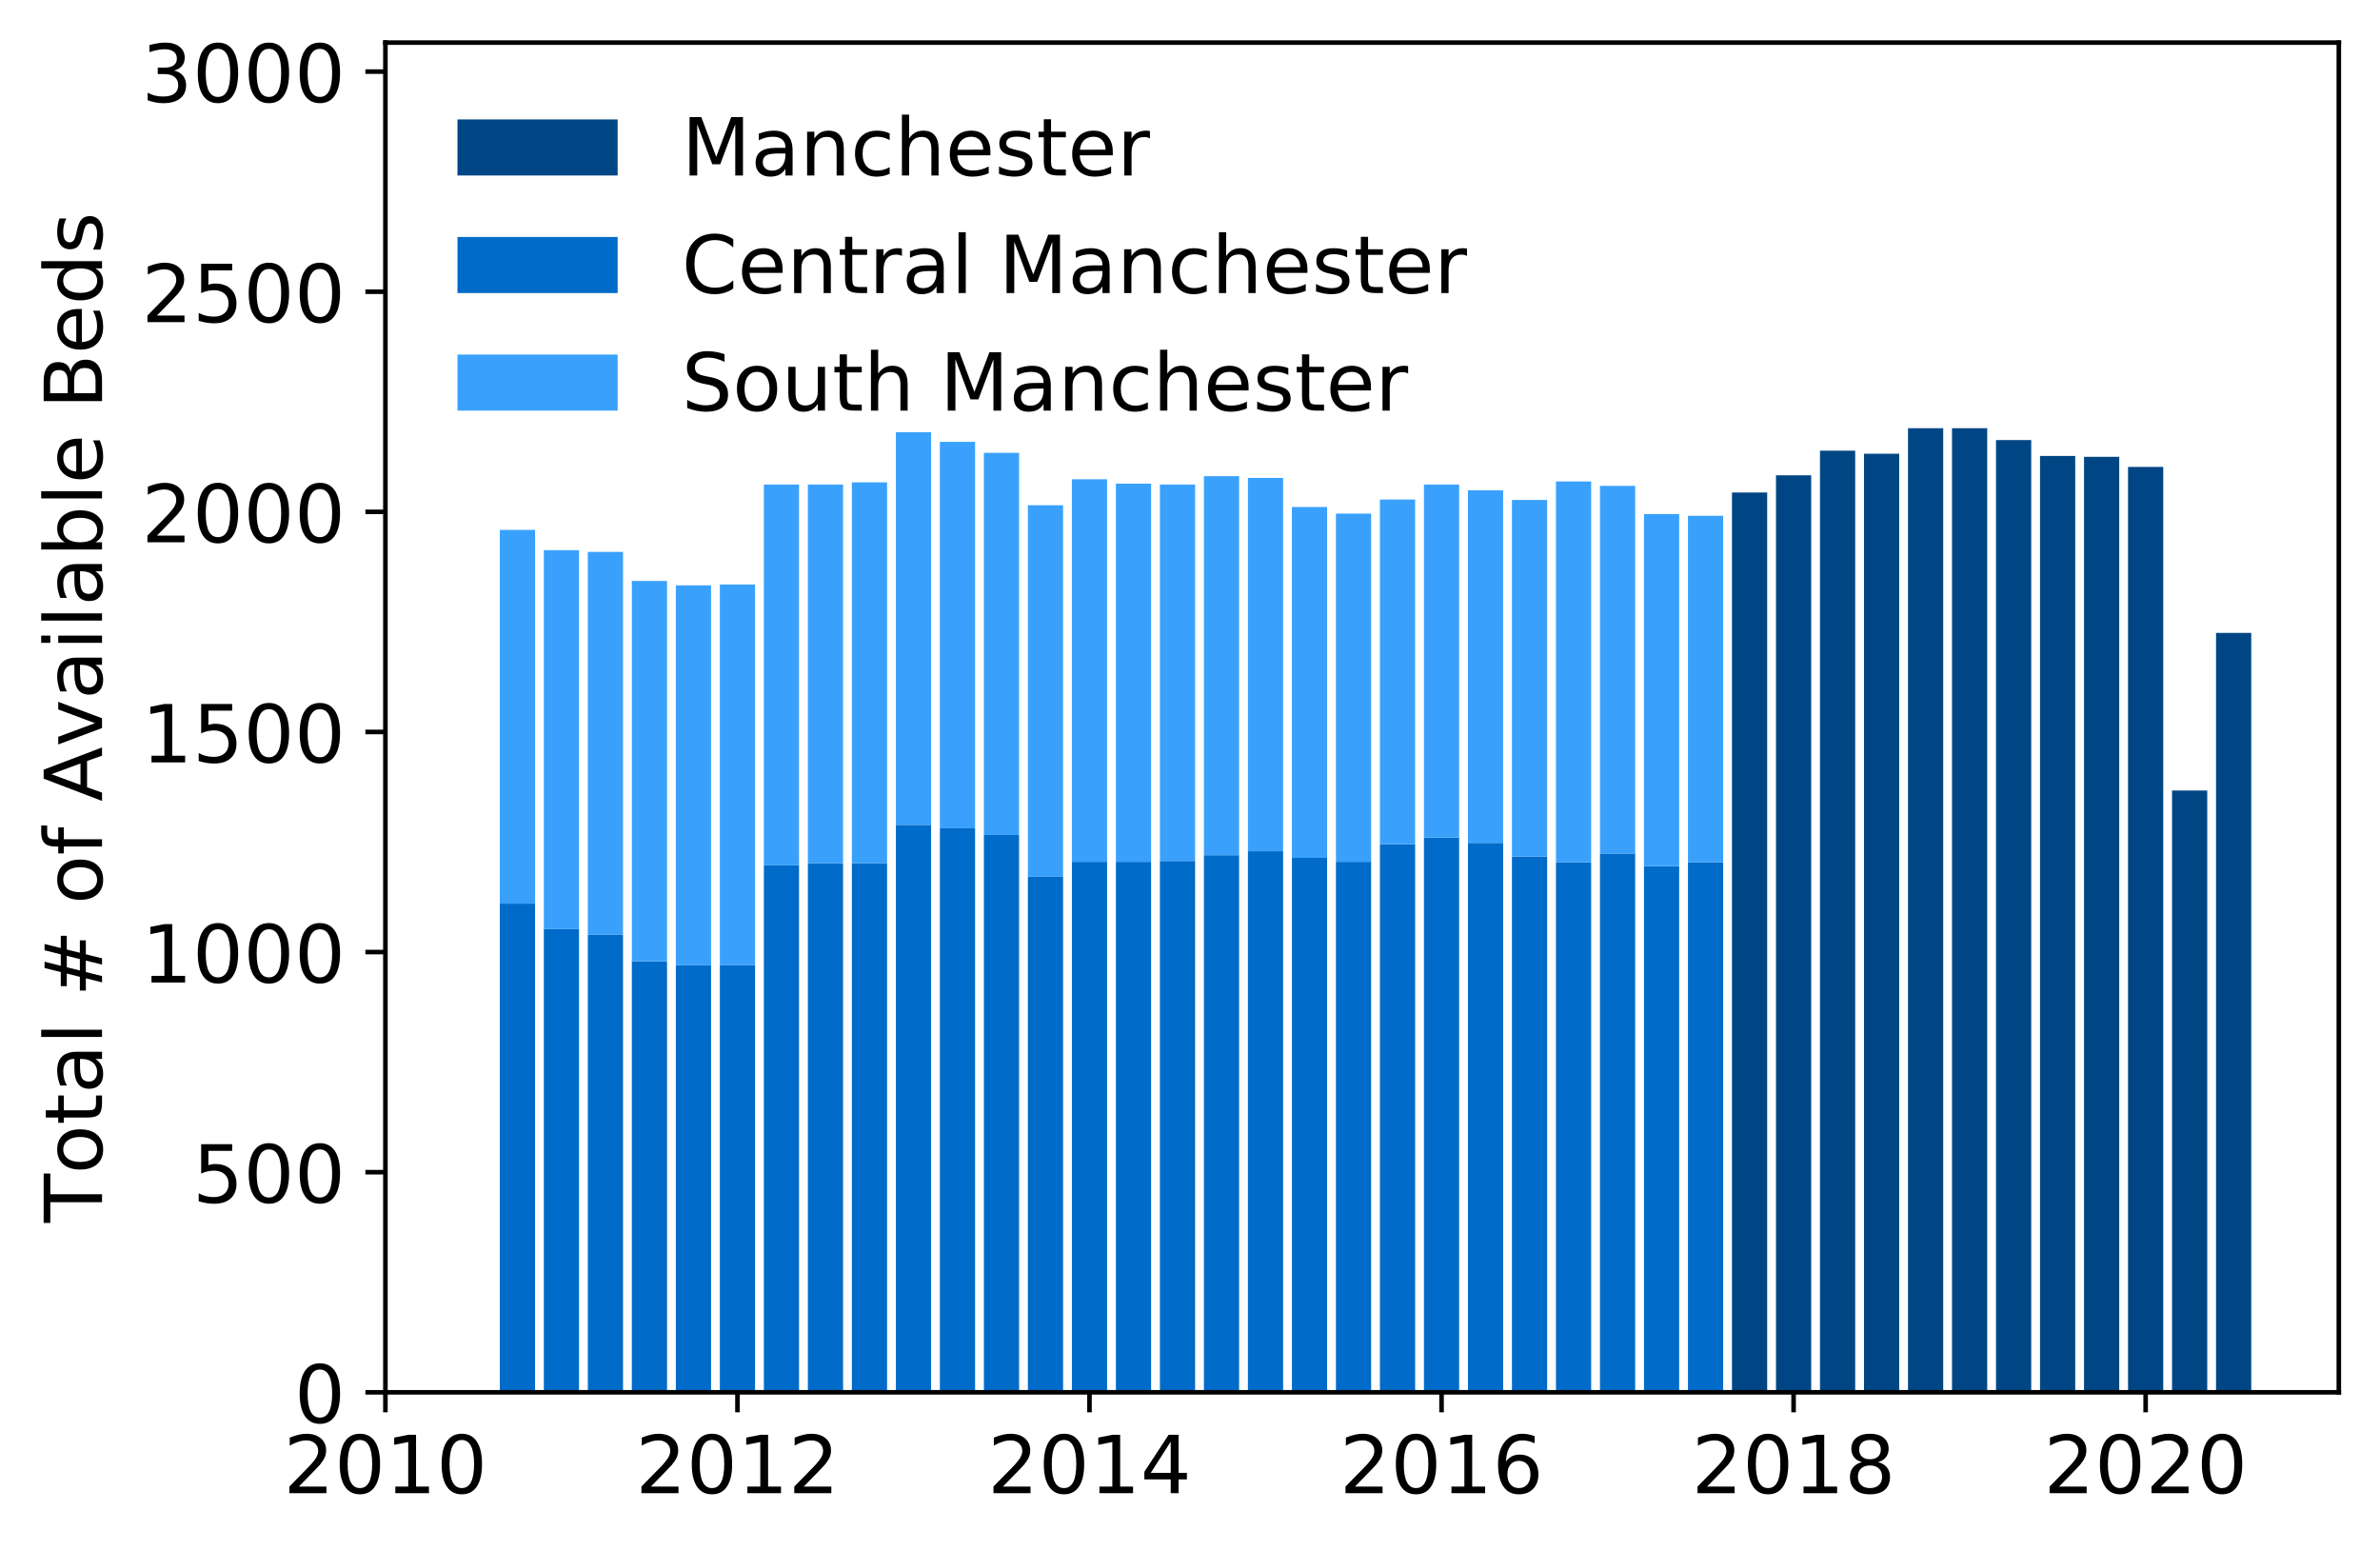 <?xml version="1.0" encoding="utf-8" standalone="no"?>
<!DOCTYPE svg PUBLIC "-//W3C//DTD SVG 1.1//EN"
  "http://www.w3.org/Graphics/SVG/1.1/DTD/svg11.dtd">
<!-- Created with matplotlib (https://matplotlib.org/) -->
<svg height="271.13pt" version="1.1" viewBox="0 0 416.089 271.13" width="416.089pt" xmlns="http://www.w3.org/2000/svg" xmlns:xlink="http://www.w3.org/1999/xlink">
 <defs>
  <style type="text/css">
*{stroke-linecap:butt;stroke-linejoin:round;}
  </style>
 </defs>
 <g id="figure_1">
  <g id="patch_1">
   <path d="M -0 271.13 
L 416.089 271.13 
L 416.089 0 
L -0 0 
z
" style="fill:#ffffff;"/>
  </g>
  <g id="axes_1">
   <g id="patch_2">
    <path d="M 67.379 243.381 
L 408.889 243.381 
L 408.889 7.44 
L 67.379 7.44 
z
" style="fill:#ffffff;"/>
   </g>
   <g id="patch_3">
    <path clip-path="url(#p7f58a51015)" d="M 387.425 243.381 
L 393.58 243.381 
L 393.58 110.635 
L 387.425 110.635 
z
" style="fill:#004684;"/>
   </g>
   <g id="patch_4">
    <path clip-path="url(#p7f58a51015)" d="M 379.731 243.381 
L 385.886 243.381 
L 385.886 138.185 
L 379.731 138.185 
z
" style="fill:#004684;"/>
   </g>
   <g id="patch_5">
    <path clip-path="url(#p7f58a51015)" d="M 372.038 243.381 
L 378.193 243.381 
L 378.193 81.624 
L 372.038 81.624 
z
" style="fill:#004684;"/>
   </g>
   <g id="patch_6">
    <path clip-path="url(#p7f58a51015)" d="M 364.345 243.381 
L 370.499 243.381 
L 370.499 79.854 
L 364.345 79.854 
z
" style="fill:#004684;"/>
   </g>
   <g id="patch_7">
    <path clip-path="url(#p7f58a51015)" d="M 356.651 243.381 
L 362.806 243.381 
L 362.806 79.7 
L 356.651 79.7 
z
" style="fill:#004684;"/>
   </g>
   <g id="patch_8">
    <path clip-path="url(#p7f58a51015)" d="M 348.958 243.381 
L 355.113 243.381 
L 355.113 76.929 
L 348.958 76.929 
z
" style="fill:#004684;"/>
   </g>
   <g id="patch_9">
    <path clip-path="url(#p7f58a51015)" d="M 341.264 243.381 
L 347.419 243.381 
L 347.419 74.852 
L 341.264 74.852 
z
" style="fill:#004684;"/>
   </g>
   <g id="patch_10">
    <path clip-path="url(#p7f58a51015)" d="M 333.571 243.381 
L 339.726 243.381 
L 339.726 74.852 
L 333.571 74.852 
z
" style="fill:#004684;"/>
   </g>
   <g id="patch_11">
    <path clip-path="url(#p7f58a51015)" d="M 325.878 243.381 
L 332.032 243.381 
L 332.032 79.315 
L 325.878 79.315 
z
" style="fill:#004684;"/>
   </g>
   <g id="patch_12">
    <path clip-path="url(#p7f58a51015)" d="M 318.184 243.381 
L 324.339 243.381 
L 324.339 78.776 
L 318.184 78.776 
z
" style="fill:#004684;"/>
   </g>
   <g id="patch_13">
    <path clip-path="url(#p7f58a51015)" d="M 310.491 243.381 
L 316.646 243.381 
L 316.646 83.086 
L 310.491 83.086 
z
" style="fill:#004684;"/>
   </g>
   <g id="patch_14">
    <path clip-path="url(#p7f58a51015)" d="M 302.797 243.381 
L 308.952 243.381 
L 308.952 86.087 
L 302.797 86.087 
z
" style="fill:#004684;"/>
   </g>
   <g id="patch_15">
    <path clip-path="url(#p7f58a51015)" d="M 295.104 243.381 
L 301.259 243.381 
L 301.259 150.728 
L 295.104 150.728 
z
" style="fill:#006bc8;"/>
   </g>
   <g id="patch_16">
    <path clip-path="url(#p7f58a51015)" d="M 287.411 243.381 
L 293.565 243.381 
L 293.565 151.421 
L 287.411 151.421 
z
" style="fill:#006bc8;"/>
   </g>
   <g id="patch_17">
    <path clip-path="url(#p7f58a51015)" d="M 279.717 243.381 
L 285.872 243.381 
L 285.872 149.189 
L 279.717 149.189 
z
" style="fill:#006bc8;"/>
   </g>
   <g id="patch_18">
    <path clip-path="url(#p7f58a51015)" d="M 272.024 243.381 
L 278.179 243.381 
L 278.179 150.728 
L 272.024 150.728 
z
" style="fill:#006bc8;"/>
   </g>
   <g id="patch_19">
    <path clip-path="url(#p7f58a51015)" d="M 264.33 243.381 
L 270.485 243.381 
L 270.485 149.728 
L 264.33 149.728 
z
" style="fill:#006bc8;"/>
   </g>
   <g id="patch_20">
    <path clip-path="url(#p7f58a51015)" d="M 256.637 243.381 
L 262.792 243.381 
L 262.792 147.342 
L 256.637 147.342 
z
" style="fill:#006bc8;"/>
   </g>
   <g id="patch_21">
    <path clip-path="url(#p7f58a51015)" d="M 248.944 243.381 
L 255.098 243.381 
L 255.098 146.419 
L 248.944 146.419 
z
" style="fill:#006bc8;"/>
   </g>
   <g id="patch_22">
    <path clip-path="url(#p7f58a51015)" d="M 241.25 243.381 
L 247.405 243.381 
L 247.405 147.573 
L 241.25 147.573 
z
" style="fill:#006bc8;"/>
   </g>
   <g id="patch_23">
    <path clip-path="url(#p7f58a51015)" d="M 233.557 243.381 
L 239.712 243.381 
L 239.712 150.651 
L 233.557 150.651 
z
" style="fill:#006bc8;"/>
   </g>
   <g id="patch_24">
    <path clip-path="url(#p7f58a51015)" d="M 225.863 243.381 
L 232.018 243.381 
L 232.018 149.959 
L 225.863 149.959 
z
" style="fill:#006bc8;"/>
   </g>
   <g id="patch_25">
    <path clip-path="url(#p7f58a51015)" d="M 218.17 243.381 
L 224.325 243.381 
L 224.325 148.804 
L 218.17 148.804 
z
" style="fill:#006bc8;"/>
   </g>
   <g id="patch_26">
    <path clip-path="url(#p7f58a51015)" d="M 210.477 243.381 
L 216.631 243.381 
L 216.631 149.497 
L 210.477 149.497 
z
" style="fill:#006bc8;"/>
   </g>
   <g id="patch_27">
    <path clip-path="url(#p7f58a51015)" d="M 202.783 243.381 
L 208.938 243.381 
L 208.938 150.497 
L 202.783 150.497 
z
" style="fill:#006bc8;"/>
   </g>
   <g id="patch_28">
    <path clip-path="url(#p7f58a51015)" d="M 195.09 243.381 
L 201.245 243.381 
L 201.245 150.651 
L 195.09 150.651 
z
" style="fill:#006bc8;"/>
   </g>
   <g id="patch_29">
    <path clip-path="url(#p7f58a51015)" d="M 187.396 243.381 
L 193.551 243.381 
L 193.551 150.651 
L 187.396 150.651 
z
" style="fill:#006bc8;"/>
   </g>
   <g id="patch_30">
    <path clip-path="url(#p7f58a51015)" d="M 179.703 243.381 
L 185.858 243.381 
L 185.858 153.268 
L 179.703 153.268 
z
" style="fill:#006bc8;"/>
   </g>
   <g id="patch_31">
    <path clip-path="url(#p7f58a51015)" d="M 172.01 243.381 
L 178.164 243.381 
L 178.164 145.957 
L 172.01 145.957 
z
" style="fill:#006bc8;"/>
   </g>
   <g id="patch_32">
    <path clip-path="url(#p7f58a51015)" d="M 164.316 243.381 
L 170.471 243.381 
L 170.471 144.803 
L 164.316 144.803 
z
" style="fill:#006bc8;"/>
   </g>
   <g id="patch_33">
    <path clip-path="url(#p7f58a51015)" d="M 156.623 243.381 
L 162.778 243.381 
L 162.778 144.187 
L 156.623 144.187 
z
" style="fill:#006bc8;"/>
   </g>
   <g id="patch_34">
    <path clip-path="url(#p7f58a51015)" d="M 148.929 243.381 
L 155.084 243.381 
L 155.084 150.882 
L 148.929 150.882 
z
" style="fill:#006bc8;"/>
   </g>
   <g id="patch_35">
    <path clip-path="url(#p7f58a51015)" d="M 141.236 243.381 
L 147.391 243.381 
L 147.391 150.882 
L 141.236 150.882 
z
" style="fill:#006bc8;"/>
   </g>
   <g id="patch_36">
    <path clip-path="url(#p7f58a51015)" d="M 133.543 243.381 
L 139.697 243.381 
L 139.697 151.267 
L 133.543 151.267 
z
" style="fill:#006bc8;"/>
   </g>
   <g id="patch_37">
    <path clip-path="url(#p7f58a51015)" d="M 125.849 243.381 
L 132.004 243.381 
L 132.004 168.735 
L 125.849 168.735 
z
" style="fill:#006bc8;"/>
   </g>
   <g id="patch_38">
    <path clip-path="url(#p7f58a51015)" d="M 118.156 243.381 
L 124.311 243.381 
L 124.311 168.735 
L 118.156 168.735 
z
" style="fill:#006bc8;"/>
   </g>
   <g id="patch_39">
    <path clip-path="url(#p7f58a51015)" d="M 110.462 243.381 
L 116.617 243.381 
L 116.617 168.043 
L 110.462 168.043 
z
" style="fill:#006bc8;"/>
   </g>
   <g id="patch_40">
    <path clip-path="url(#p7f58a51015)" d="M 102.769 243.381 
L 108.924 243.381 
L 108.924 163.349 
L 102.769 163.349 
z
" style="fill:#006bc8;"/>
   </g>
   <g id="patch_41">
    <path clip-path="url(#p7f58a51015)" d="M 95.076 243.381 
L 101.23 243.381 
L 101.23 162.425 
L 95.076 162.425 
z
" style="fill:#006bc8;"/>
   </g>
   <g id="patch_42">
    <path clip-path="url(#p7f58a51015)" d="M 87.382 243.381 
L 93.537 243.381 
L 93.537 157.962 
L 87.382 157.962 
z
" style="fill:#006bc8;"/>
   </g>
   <g id="patch_43">
    <path clip-path="url(#p7f58a51015)" d="M 295.104 150.728 
L 301.259 150.728 
L 301.259 90.165 
L 295.104 90.165 
z
" style="fill:#39a1fc;"/>
   </g>
   <g id="patch_44">
    <path clip-path="url(#p7f58a51015)" d="M 287.411 151.421 
L 293.565 151.421 
L 293.565 89.858 
L 287.411 89.858 
z
" style="fill:#39a1fc;"/>
   </g>
   <g id="patch_45">
    <path clip-path="url(#p7f58a51015)" d="M 279.717 149.189 
L 285.872 149.189 
L 285.872 84.933 
L 279.717 84.933 
z
" style="fill:#39a1fc;"/>
   </g>
   <g id="patch_46">
    <path clip-path="url(#p7f58a51015)" d="M 272.024 150.728 
L 278.179 150.728 
L 278.179 84.163 
L 272.024 84.163 
z
" style="fill:#39a1fc;"/>
   </g>
   <g id="patch_47">
    <path clip-path="url(#p7f58a51015)" d="M 264.33 149.728 
L 270.485 149.728 
L 270.485 87.395 
L 264.33 87.395 
z
" style="fill:#39a1fc;"/>
   </g>
   <g id="patch_48">
    <path clip-path="url(#p7f58a51015)" d="M 256.637 147.342 
L 262.792 147.342 
L 262.792 85.702 
L 256.637 85.702 
z
" style="fill:#39a1fc;"/>
   </g>
   <g id="patch_49">
    <path clip-path="url(#p7f58a51015)" d="M 248.944 146.419 
L 255.098 146.419 
L 255.098 84.702 
L 248.944 84.702 
z
" style="fill:#39a1fc;"/>
   </g>
   <g id="patch_50">
    <path clip-path="url(#p7f58a51015)" d="M 241.25 147.573 
L 247.405 147.573 
L 247.405 87.318 
L 241.25 87.318 
z
" style="fill:#39a1fc;"/>
   </g>
   <g id="patch_51">
    <path clip-path="url(#p7f58a51015)" d="M 233.557 150.651 
L 239.712 150.651 
L 239.712 89.781 
L 233.557 89.781 
z
" style="fill:#39a1fc;"/>
   </g>
   <g id="patch_52">
    <path clip-path="url(#p7f58a51015)" d="M 225.863 149.959 
L 232.018 149.959 
L 232.018 88.626 
L 225.863 88.626 
z
" style="fill:#39a1fc;"/>
   </g>
   <g id="patch_53">
    <path clip-path="url(#p7f58a51015)" d="M 218.17 148.804 
L 224.325 148.804 
L 224.325 83.547 
L 218.17 83.547 
z
" style="fill:#39a1fc;"/>
   </g>
   <g id="patch_54">
    <path clip-path="url(#p7f58a51015)" d="M 210.477 149.497 
L 216.631 149.497 
L 216.631 83.24 
L 210.477 83.24 
z
" style="fill:#39a1fc;"/>
   </g>
   <g id="patch_55">
    <path clip-path="url(#p7f58a51015)" d="M 202.783 150.497 
L 208.938 150.497 
L 208.938 84.702 
L 202.783 84.702 
z
" style="fill:#39a1fc;"/>
   </g>
   <g id="patch_56">
    <path clip-path="url(#p7f58a51015)" d="M 195.09 150.651 
L 201.245 150.651 
L 201.245 84.548 
L 195.09 84.548 
z
" style="fill:#39a1fc;"/>
   </g>
   <g id="patch_57">
    <path clip-path="url(#p7f58a51015)" d="M 187.396 150.651 
L 193.551 150.651 
L 193.551 83.778 
L 187.396 83.778 
z
" style="fill:#39a1fc;"/>
   </g>
   <g id="patch_58">
    <path clip-path="url(#p7f58a51015)" d="M 179.703 153.268 
L 185.858 153.268 
L 185.858 88.319 
L 179.703 88.319 
z
" style="fill:#39a1fc;"/>
   </g>
   <g id="patch_59">
    <path clip-path="url(#p7f58a51015)" d="M 172.01 145.957 
L 178.164 145.957 
L 178.164 79.161 
L 172.01 79.161 
z
" style="fill:#39a1fc;"/>
   </g>
   <g id="patch_60">
    <path clip-path="url(#p7f58a51015)" d="M 164.316 144.803 
L 170.471 144.803 
L 170.471 77.237 
L 164.316 77.237 
z
" style="fill:#39a1fc;"/>
   </g>
   <g id="patch_61">
    <path clip-path="url(#p7f58a51015)" d="M 156.623 144.187 
L 162.778 144.187 
L 162.778 75.544 
L 156.623 75.544 
z
" style="fill:#39a1fc;"/>
   </g>
   <g id="patch_62">
    <path clip-path="url(#p7f58a51015)" d="M 148.929 150.882 
L 155.084 150.882 
L 155.084 84.317 
L 148.929 84.317 
z
" style="fill:#39a1fc;"/>
   </g>
   <g id="patch_63">
    <path clip-path="url(#p7f58a51015)" d="M 141.236 150.882 
L 147.391 150.882 
L 147.391 84.702 
L 141.236 84.702 
z
" style="fill:#39a1fc;"/>
   </g>
   <g id="patch_64">
    <path clip-path="url(#p7f58a51015)" d="M 133.543 151.267 
L 139.697 151.267 
L 139.697 84.702 
L 133.543 84.702 
z
" style="fill:#39a1fc;"/>
   </g>
   <g id="patch_65">
    <path clip-path="url(#p7f58a51015)" d="M 125.849 168.735 
L 132.004 168.735 
L 132.004 102.17 
L 125.849 102.17 
z
" style="fill:#39a1fc;"/>
   </g>
   <g id="patch_66">
    <path clip-path="url(#p7f58a51015)" d="M 118.156 168.735 
L 124.311 168.735 
L 124.311 102.324 
L 118.156 102.324 
z
" style="fill:#39a1fc;"/>
   </g>
   <g id="patch_67">
    <path clip-path="url(#p7f58a51015)" d="M 110.462 168.043 
L 116.617 168.043 
L 116.617 101.555 
L 110.462 101.555 
z
" style="fill:#39a1fc;"/>
   </g>
   <g id="patch_68">
    <path clip-path="url(#p7f58a51015)" d="M 102.769 163.349 
L 108.924 163.349 
L 108.924 96.476 
L 102.769 96.476 
z
" style="fill:#39a1fc;"/>
   </g>
   <g id="patch_69">
    <path clip-path="url(#p7f58a51015)" d="M 95.076 162.425 
L 101.23 162.425 
L 101.23 96.168 
L 95.076 96.168 
z
" style="fill:#39a1fc;"/>
   </g>
   <g id="patch_70">
    <path clip-path="url(#p7f58a51015)" d="M 87.382 157.962 
L 93.537 157.962 
L 93.537 92.628 
L 87.382 92.628 
z
" style="fill:#39a1fc;"/>
   </g>
   <g id="matplotlib.axis_1">
    <g id="xtick_1">
     <g id="line2d_1">
      <defs>
       <path d="M 0 0 
L 0 3.5 
" id="mee98ce38a8" style="stroke:#000000;stroke-width:0.8;"/>
      </defs>
      <g>
       <use style="stroke:#000000;stroke-width:0.8;" x="67.379" xlink:href="#mee98ce38a8" y="243.381"/>
      </g>
     </g>
     <g id="text_1">
      <!-- 2010 -->
      <defs>
       <path d="M 19.188 8.297 
L 53.609 8.297 
L 53.609 0 
L 7.328 0 
L 7.328 8.297 
Q 12.938 14.109 22.625 23.891 
Q 32.328 33.688 34.812 36.531 
Q 39.547 41.844 41.422 45.531 
Q 43.312 49.219 43.312 52.781 
Q 43.312 58.594 39.234 62.25 
Q 35.156 65.922 28.609 65.922 
Q 23.969 65.922 18.812 64.312 
Q 13.672 62.703 7.812 59.422 
L 7.812 69.391 
Q 13.766 71.781 18.938 73 
Q 24.125 74.219 28.422 74.219 
Q 39.75 74.219 46.484 68.547 
Q 53.219 62.891 53.219 53.422 
Q 53.219 48.922 51.531 44.891 
Q 49.859 40.875 45.406 35.406 
Q 44.188 33.984 37.641 27.219 
Q 31.109 20.453 19.188 8.297 
z
" id="DejaVuSans-50"/>
       <path d="M 31.781 66.406 
Q 24.172 66.406 20.328 58.906 
Q 16.5 51.422 16.5 36.375 
Q 16.5 21.391 20.328 13.891 
Q 24.172 6.391 31.781 6.391 
Q 39.453 6.391 43.281 13.891 
Q 47.125 21.391 47.125 36.375 
Q 47.125 51.422 43.281 58.906 
Q 39.453 66.406 31.781 66.406 
z
M 31.781 74.219 
Q 44.047 74.219 50.516 64.516 
Q 56.984 54.828 56.984 36.375 
Q 56.984 17.969 50.516 8.266 
Q 44.047 -1.422 31.781 -1.422 
Q 19.531 -1.422 13.062 8.266 
Q 6.594 17.969 6.594 36.375 
Q 6.594 54.828 13.062 64.516 
Q 19.531 74.219 31.781 74.219 
z
" id="DejaVuSans-48"/>
       <path d="M 12.406 8.297 
L 28.516 8.297 
L 28.516 63.922 
L 10.984 60.406 
L 10.984 69.391 
L 28.422 72.906 
L 38.281 72.906 
L 38.281 8.297 
L 54.391 8.297 
L 54.391 0 
L 12.406 0 
z
" id="DejaVuSans-49"/>
      </defs>
      <g transform="translate(49.564 261.018)scale(0.14 -0.14)">
       <use xlink:href="#DejaVuSans-50"/>
       <use x="63.623" xlink:href="#DejaVuSans-48"/>
       <use x="127.246" xlink:href="#DejaVuSans-49"/>
       <use x="190.869" xlink:href="#DejaVuSans-48"/>
      </g>
     </g>
    </g>
    <g id="xtick_2">
     <g id="line2d_2">
      <g>
       <use style="stroke:#000000;stroke-width:0.8;" x="128.927" xlink:href="#mee98ce38a8" y="243.381"/>
      </g>
     </g>
     <g id="text_2">
      <!-- 2012 -->
      <g transform="translate(111.112 261.018)scale(0.14 -0.14)">
       <use xlink:href="#DejaVuSans-50"/>
       <use x="63.623" xlink:href="#DejaVuSans-48"/>
       <use x="127.246" xlink:href="#DejaVuSans-49"/>
       <use x="190.869" xlink:href="#DejaVuSans-50"/>
      </g>
     </g>
    </g>
    <g id="xtick_3">
     <g id="line2d_3">
      <g>
       <use style="stroke:#000000;stroke-width:0.8;" x="190.474" xlink:href="#mee98ce38a8" y="243.381"/>
      </g>
     </g>
     <g id="text_3">
      <!-- 2014 -->
      <defs>
       <path d="M 37.797 64.312 
L 12.891 25.391 
L 37.797 25.391 
z
M 35.203 72.906 
L 47.609 72.906 
L 47.609 25.391 
L 58.016 25.391 
L 58.016 17.188 
L 47.609 17.188 
L 47.609 0 
L 37.797 0 
L 37.797 17.188 
L 4.891 17.188 
L 4.891 26.703 
z
" id="DejaVuSans-52"/>
      </defs>
      <g transform="translate(172.659 261.018)scale(0.14 -0.14)">
       <use xlink:href="#DejaVuSans-50"/>
       <use x="63.623" xlink:href="#DejaVuSans-48"/>
       <use x="127.246" xlink:href="#DejaVuSans-49"/>
       <use x="190.869" xlink:href="#DejaVuSans-52"/>
      </g>
     </g>
    </g>
    <g id="xtick_4">
     <g id="line2d_4">
      <g>
       <use style="stroke:#000000;stroke-width:0.8;" x="252.021" xlink:href="#mee98ce38a8" y="243.381"/>
      </g>
     </g>
     <g id="text_4">
      <!-- 2016 -->
      <defs>
       <path d="M 33.016 40.375 
Q 26.375 40.375 22.484 35.828 
Q 18.609 31.297 18.609 23.391 
Q 18.609 15.531 22.484 10.953 
Q 26.375 6.391 33.016 6.391 
Q 39.656 6.391 43.531 10.953 
Q 47.406 15.531 47.406 23.391 
Q 47.406 31.297 43.531 35.828 
Q 39.656 40.375 33.016 40.375 
z
M 52.594 71.297 
L 52.594 62.312 
Q 48.875 64.062 45.094 64.984 
Q 41.312 65.922 37.594 65.922 
Q 27.828 65.922 22.672 59.328 
Q 17.531 52.734 16.797 39.406 
Q 19.672 43.656 24.016 45.922 
Q 28.375 48.188 33.594 48.188 
Q 44.578 48.188 50.953 41.516 
Q 57.328 34.859 57.328 23.391 
Q 57.328 12.156 50.688 5.359 
Q 44.047 -1.422 33.016 -1.422 
Q 20.359 -1.422 13.672 8.266 
Q 6.984 17.969 6.984 36.375 
Q 6.984 53.656 15.188 63.938 
Q 23.391 74.219 37.203 74.219 
Q 40.922 74.219 44.703 73.484 
Q 48.484 72.75 52.594 71.297 
z
" id="DejaVuSans-54"/>
      </defs>
      <g transform="translate(234.206 261.018)scale(0.14 -0.14)">
       <use xlink:href="#DejaVuSans-50"/>
       <use x="63.623" xlink:href="#DejaVuSans-48"/>
       <use x="127.246" xlink:href="#DejaVuSans-49"/>
       <use x="190.869" xlink:href="#DejaVuSans-54"/>
      </g>
     </g>
    </g>
    <g id="xtick_5">
     <g id="line2d_5">
      <g>
       <use style="stroke:#000000;stroke-width:0.8;" x="313.568" xlink:href="#mee98ce38a8" y="243.381"/>
      </g>
     </g>
     <g id="text_5">
      <!-- 2018 -->
      <defs>
       <path d="M 31.781 34.625 
Q 24.75 34.625 20.719 30.859 
Q 16.703 27.094 16.703 20.516 
Q 16.703 13.922 20.719 10.156 
Q 24.75 6.391 31.781 6.391 
Q 38.812 6.391 42.859 10.172 
Q 46.922 13.969 46.922 20.516 
Q 46.922 27.094 42.891 30.859 
Q 38.875 34.625 31.781 34.625 
z
M 21.922 38.812 
Q 15.578 40.375 12.031 44.719 
Q 8.5 49.078 8.5 55.328 
Q 8.5 64.062 14.719 69.141 
Q 20.953 74.219 31.781 74.219 
Q 42.672 74.219 48.875 69.141 
Q 55.078 64.062 55.078 55.328 
Q 55.078 49.078 51.531 44.719 
Q 48 40.375 41.703 38.812 
Q 48.828 37.156 52.797 32.312 
Q 56.781 27.484 56.781 20.516 
Q 56.781 9.906 50.312 4.234 
Q 43.844 -1.422 31.781 -1.422 
Q 19.734 -1.422 13.25 4.234 
Q 6.781 9.906 6.781 20.516 
Q 6.781 27.484 10.781 32.312 
Q 14.797 37.156 21.922 38.812 
z
M 18.312 54.391 
Q 18.312 48.734 21.844 45.562 
Q 25.391 42.391 31.781 42.391 
Q 38.141 42.391 41.719 45.562 
Q 45.312 48.734 45.312 54.391 
Q 45.312 60.062 41.719 63.234 
Q 38.141 66.406 31.781 66.406 
Q 25.391 66.406 21.844 63.234 
Q 18.312 60.062 18.312 54.391 
z
" id="DejaVuSans-56"/>
      </defs>
      <g transform="translate(295.753 261.018)scale(0.14 -0.14)">
       <use xlink:href="#DejaVuSans-50"/>
       <use x="63.623" xlink:href="#DejaVuSans-48"/>
       <use x="127.246" xlink:href="#DejaVuSans-49"/>
       <use x="190.869" xlink:href="#DejaVuSans-56"/>
      </g>
     </g>
    </g>
    <g id="xtick_6">
     <g id="line2d_6">
      <g>
       <use style="stroke:#000000;stroke-width:0.8;" x="375.115" xlink:href="#mee98ce38a8" y="243.381"/>
      </g>
     </g>
     <g id="text_6">
      <!-- 2020 -->
      <g transform="translate(357.3 261.018)scale(0.14 -0.14)">
       <use xlink:href="#DejaVuSans-50"/>
       <use x="63.623" xlink:href="#DejaVuSans-48"/>
       <use x="127.246" xlink:href="#DejaVuSans-50"/>
       <use x="190.869" xlink:href="#DejaVuSans-48"/>
      </g>
     </g>
    </g>
   </g>
   <g id="matplotlib.axis_2">
    <g id="ytick_1">
     <g id="line2d_7">
      <defs>
       <path d="M 0 0 
L -3.5 0 
" id="mc8761fe638" style="stroke:#000000;stroke-width:0.8;"/>
      </defs>
      <g>
       <use style="stroke:#000000;stroke-width:0.8;" x="67.379" xlink:href="#mc8761fe638" y="243.381"/>
      </g>
     </g>
     <g id="text_7">
      <!-- 0 -->
      <g transform="translate(51.472 248.7)scale(0.14 -0.14)">
       <use xlink:href="#DejaVuSans-48"/>
      </g>
     </g>
    </g>
    <g id="ytick_2">
     <g id="line2d_8">
      <g>
       <use style="stroke:#000000;stroke-width:0.8;" x="67.379" xlink:href="#mc8761fe638" y="204.904"/>
      </g>
     </g>
     <g id="text_8">
      <!-- 500 -->
      <defs>
       <path d="M 10.797 72.906 
L 49.516 72.906 
L 49.516 64.594 
L 19.828 64.594 
L 19.828 46.734 
Q 21.969 47.469 24.109 47.828 
Q 26.266 48.188 28.422 48.188 
Q 40.625 48.188 47.75 41.5 
Q 54.891 34.812 54.891 23.391 
Q 54.891 11.625 47.562 5.094 
Q 40.234 -1.422 26.906 -1.422 
Q 22.312 -1.422 17.547 -0.641 
Q 12.797 0.141 7.719 1.703 
L 7.719 11.625 
Q 12.109 9.234 16.797 8.062 
Q 21.484 6.891 26.703 6.891 
Q 35.156 6.891 40.078 11.328 
Q 45.016 15.766 45.016 23.391 
Q 45.016 31 40.078 35.438 
Q 35.156 39.891 26.703 39.891 
Q 22.75 39.891 18.812 39.016 
Q 14.891 38.141 10.797 36.281 
z
" id="DejaVuSans-53"/>
      </defs>
      <g transform="translate(33.657 210.223)scale(0.14 -0.14)">
       <use xlink:href="#DejaVuSans-53"/>
       <use x="63.623" xlink:href="#DejaVuSans-48"/>
       <use x="127.246" xlink:href="#DejaVuSans-48"/>
      </g>
     </g>
    </g>
    <g id="ytick_3">
     <g id="line2d_9">
      <g>
       <use style="stroke:#000000;stroke-width:0.8;" x="67.379" xlink:href="#mc8761fe638" y="166.427"/>
      </g>
     </g>
     <g id="text_9">
      <!-- 1000 -->
      <g transform="translate(24.749 171.746)scale(0.14 -0.14)">
       <use xlink:href="#DejaVuSans-49"/>
       <use x="63.623" xlink:href="#DejaVuSans-48"/>
       <use x="127.246" xlink:href="#DejaVuSans-48"/>
       <use x="190.869" xlink:href="#DejaVuSans-48"/>
      </g>
     </g>
    </g>
    <g id="ytick_4">
     <g id="line2d_10">
      <g>
       <use style="stroke:#000000;stroke-width:0.8;" x="67.379" xlink:href="#mc8761fe638" y="127.95"/>
      </g>
     </g>
     <g id="text_10">
      <!-- 1500 -->
      <g transform="translate(24.749 133.269)scale(0.14 -0.14)">
       <use xlink:href="#DejaVuSans-49"/>
       <use x="63.623" xlink:href="#DejaVuSans-53"/>
       <use x="127.246" xlink:href="#DejaVuSans-48"/>
       <use x="190.869" xlink:href="#DejaVuSans-48"/>
      </g>
     </g>
    </g>
    <g id="ytick_5">
     <g id="line2d_11">
      <g>
       <use style="stroke:#000000;stroke-width:0.8;" x="67.379" xlink:href="#mc8761fe638" y="89.473"/>
      </g>
     </g>
     <g id="text_11">
      <!-- 2000 -->
      <g transform="translate(24.749 94.792)scale(0.14 -0.14)">
       <use xlink:href="#DejaVuSans-50"/>
       <use x="63.623" xlink:href="#DejaVuSans-48"/>
       <use x="127.246" xlink:href="#DejaVuSans-48"/>
       <use x="190.869" xlink:href="#DejaVuSans-48"/>
      </g>
     </g>
    </g>
    <g id="ytick_6">
     <g id="line2d_12">
      <g>
       <use style="stroke:#000000;stroke-width:0.8;" x="67.379" xlink:href="#mc8761fe638" y="50.996"/>
      </g>
     </g>
     <g id="text_12">
      <!-- 2500 -->
      <g transform="translate(24.749 56.315)scale(0.14 -0.14)">
       <use xlink:href="#DejaVuSans-50"/>
       <use x="63.623" xlink:href="#DejaVuSans-53"/>
       <use x="127.246" xlink:href="#DejaVuSans-48"/>
       <use x="190.869" xlink:href="#DejaVuSans-48"/>
      </g>
     </g>
    </g>
    <g id="ytick_7">
     <g id="line2d_13">
      <g>
       <use style="stroke:#000000;stroke-width:0.8;" x="67.379" xlink:href="#mc8761fe638" y="12.519"/>
      </g>
     </g>
     <g id="text_13">
      <!-- 3000 -->
      <defs>
       <path d="M 40.578 39.312 
Q 47.656 37.797 51.625 33 
Q 55.609 28.219 55.609 21.188 
Q 55.609 10.406 48.188 4.484 
Q 40.766 -1.422 27.094 -1.422 
Q 22.516 -1.422 17.656 -0.516 
Q 12.797 0.391 7.625 2.203 
L 7.625 11.719 
Q 11.719 9.328 16.594 8.109 
Q 21.484 6.891 26.812 6.891 
Q 36.078 6.891 40.938 10.547 
Q 45.797 14.203 45.797 21.188 
Q 45.797 27.641 41.281 31.266 
Q 36.766 34.906 28.719 34.906 
L 20.219 34.906 
L 20.219 43.016 
L 29.109 43.016 
Q 36.375 43.016 40.234 45.922 
Q 44.094 48.828 44.094 54.297 
Q 44.094 59.906 40.109 62.906 
Q 36.141 65.922 28.719 65.922 
Q 24.656 65.922 20.016 65.031 
Q 15.375 64.156 9.812 62.312 
L 9.812 71.094 
Q 15.438 72.656 20.344 73.438 
Q 25.25 74.219 29.594 74.219 
Q 40.828 74.219 47.359 69.109 
Q 53.906 64.016 53.906 55.328 
Q 53.906 49.266 50.438 45.094 
Q 46.969 40.922 40.578 39.312 
z
" id="DejaVuSans-51"/>
      </defs>
      <g transform="translate(24.749 17.838)scale(0.14 -0.14)">
       <use xlink:href="#DejaVuSans-51"/>
       <use x="63.623" xlink:href="#DejaVuSans-48"/>
       <use x="127.246" xlink:href="#DejaVuSans-48"/>
       <use x="190.869" xlink:href="#DejaVuSans-48"/>
      </g>
     </g>
    </g>
    <g id="text_14">
     <!-- Total # of Available Beds -->
     <defs>
      <path d="M -0.297 72.906 
L 61.375 72.906 
L 61.375 64.594 
L 35.5 64.594 
L 35.5 0 
L 25.594 0 
L 25.594 64.594 
L -0.297 64.594 
z
" id="DejaVuSans-84"/>
      <path d="M 30.609 48.391 
Q 23.391 48.391 19.188 42.75 
Q 14.984 37.109 14.984 27.297 
Q 14.984 17.484 19.156 11.844 
Q 23.344 6.203 30.609 6.203 
Q 37.797 6.203 41.984 11.859 
Q 46.188 17.531 46.188 27.297 
Q 46.188 37.016 41.984 42.703 
Q 37.797 48.391 30.609 48.391 
z
M 30.609 56 
Q 42.328 56 49.016 48.375 
Q 55.719 40.766 55.719 27.297 
Q 55.719 13.875 49.016 6.219 
Q 42.328 -1.422 30.609 -1.422 
Q 18.844 -1.422 12.172 6.219 
Q 5.516 13.875 5.516 27.297 
Q 5.516 40.766 12.172 48.375 
Q 18.844 56 30.609 56 
z
" id="DejaVuSans-111"/>
      <path d="M 18.312 70.219 
L 18.312 54.688 
L 36.812 54.688 
L 36.812 47.703 
L 18.312 47.703 
L 18.312 18.016 
Q 18.312 11.328 20.141 9.422 
Q 21.969 7.516 27.594 7.516 
L 36.812 7.516 
L 36.812 0 
L 27.594 0 
Q 17.188 0 13.234 3.875 
Q 9.281 7.766 9.281 18.016 
L 9.281 47.703 
L 2.688 47.703 
L 2.688 54.688 
L 9.281 54.688 
L 9.281 70.219 
z
" id="DejaVuSans-116"/>
      <path d="M 34.281 27.484 
Q 23.391 27.484 19.188 25 
Q 14.984 22.516 14.984 16.5 
Q 14.984 11.719 18.141 8.906 
Q 21.297 6.109 26.703 6.109 
Q 34.188 6.109 38.703 11.406 
Q 43.219 16.703 43.219 25.484 
L 43.219 27.484 
z
M 52.203 31.203 
L 52.203 0 
L 43.219 0 
L 43.219 8.297 
Q 40.141 3.328 35.547 0.953 
Q 30.953 -1.422 24.312 -1.422 
Q 15.922 -1.422 10.953 3.297 
Q 6 8.016 6 15.922 
Q 6 25.141 12.172 29.828 
Q 18.359 34.516 30.609 34.516 
L 43.219 34.516 
L 43.219 35.406 
Q 43.219 41.609 39.141 45 
Q 35.062 48.391 27.688 48.391 
Q 23 48.391 18.547 47.266 
Q 14.109 46.141 10.016 43.891 
L 10.016 52.203 
Q 14.938 54.109 19.578 55.047 
Q 24.219 56 28.609 56 
Q 40.484 56 46.344 49.844 
Q 52.203 43.703 52.203 31.203 
z
" id="DejaVuSans-97"/>
      <path d="M 9.422 75.984 
L 18.406 75.984 
L 18.406 0 
L 9.422 0 
z
" id="DejaVuSans-108"/>
      <path id="DejaVuSans-32"/>
      <path d="M 51.125 44 
L 36.922 44 
L 32.812 27.688 
L 47.125 27.688 
z
M 43.797 71.781 
L 38.719 51.516 
L 52.984 51.516 
L 58.109 71.781 
L 65.922 71.781 
L 60.891 51.516 
L 76.125 51.516 
L 76.125 44 
L 58.984 44 
L 54.984 27.688 
L 70.516 27.688 
L 70.516 20.219 
L 53.078 20.219 
L 48 0 
L 40.188 0 
L 45.219 20.219 
L 30.906 20.219 
L 25.875 0 
L 18.016 0 
L 23.094 20.219 
L 7.719 20.219 
L 7.719 27.688 
L 24.906 27.688 
L 29 44 
L 13.281 44 
L 13.281 51.516 
L 30.906 51.516 
L 35.891 71.781 
z
" id="DejaVuSans-35"/>
      <path d="M 37.109 75.984 
L 37.109 68.5 
L 28.516 68.5 
Q 23.688 68.5 21.797 66.547 
Q 19.922 64.594 19.922 59.516 
L 19.922 54.688 
L 34.719 54.688 
L 34.719 47.703 
L 19.922 47.703 
L 19.922 0 
L 10.891 0 
L 10.891 47.703 
L 2.297 47.703 
L 2.297 54.688 
L 10.891 54.688 
L 10.891 58.5 
Q 10.891 67.625 15.141 71.797 
Q 19.391 75.984 28.609 75.984 
z
" id="DejaVuSans-102"/>
      <path d="M 34.188 63.188 
L 20.797 26.906 
L 47.609 26.906 
z
M 28.609 72.906 
L 39.797 72.906 
L 67.578 0 
L 57.328 0 
L 50.688 18.703 
L 17.828 18.703 
L 11.188 0 
L 0.781 0 
z
" id="DejaVuSans-65"/>
      <path d="M 2.984 54.688 
L 12.5 54.688 
L 29.594 8.797 
L 46.688 54.688 
L 56.203 54.688 
L 35.688 0 
L 23.484 0 
z
" id="DejaVuSans-118"/>
      <path d="M 9.422 54.688 
L 18.406 54.688 
L 18.406 0 
L 9.422 0 
z
M 9.422 75.984 
L 18.406 75.984 
L 18.406 64.594 
L 9.422 64.594 
z
" id="DejaVuSans-105"/>
      <path d="M 48.688 27.297 
Q 48.688 37.203 44.609 42.844 
Q 40.531 48.484 33.406 48.484 
Q 26.266 48.484 22.188 42.844 
Q 18.109 37.203 18.109 27.297 
Q 18.109 17.391 22.188 11.75 
Q 26.266 6.109 33.406 6.109 
Q 40.531 6.109 44.609 11.75 
Q 48.688 17.391 48.688 27.297 
z
M 18.109 46.391 
Q 20.953 51.266 25.266 53.625 
Q 29.594 56 35.594 56 
Q 45.562 56 51.781 48.094 
Q 58.016 40.188 58.016 27.297 
Q 58.016 14.406 51.781 6.484 
Q 45.562 -1.422 35.594 -1.422 
Q 29.594 -1.422 25.266 0.953 
Q 20.953 3.328 18.109 8.203 
L 18.109 0 
L 9.078 0 
L 9.078 75.984 
L 18.109 75.984 
z
" id="DejaVuSans-98"/>
      <path d="M 56.203 29.594 
L 56.203 25.203 
L 14.891 25.203 
Q 15.484 15.922 20.484 11.062 
Q 25.484 6.203 34.422 6.203 
Q 39.594 6.203 44.453 7.469 
Q 49.312 8.734 54.109 11.281 
L 54.109 2.781 
Q 49.266 0.734 44.188 -0.344 
Q 39.109 -1.422 33.891 -1.422 
Q 20.797 -1.422 13.156 6.188 
Q 5.516 13.812 5.516 26.812 
Q 5.516 40.234 12.766 48.109 
Q 20.016 56 32.328 56 
Q 43.359 56 49.781 48.891 
Q 56.203 41.797 56.203 29.594 
z
M 47.219 32.234 
Q 47.125 39.594 43.094 43.984 
Q 39.062 48.391 32.422 48.391 
Q 24.906 48.391 20.391 44.141 
Q 15.875 39.891 15.188 32.172 
z
" id="DejaVuSans-101"/>
      <path d="M 19.672 34.812 
L 19.672 8.109 
L 35.5 8.109 
Q 43.453 8.109 47.281 11.406 
Q 51.125 14.703 51.125 21.484 
Q 51.125 28.328 47.281 31.562 
Q 43.453 34.812 35.5 34.812 
z
M 19.672 64.797 
L 19.672 42.828 
L 34.281 42.828 
Q 41.5 42.828 45.031 45.531 
Q 48.578 48.25 48.578 53.812 
Q 48.578 59.328 45.031 62.062 
Q 41.5 64.797 34.281 64.797 
z
M 9.812 72.906 
L 35.016 72.906 
Q 46.297 72.906 52.391 68.219 
Q 58.5 63.531 58.5 54.891 
Q 58.5 48.188 55.375 44.234 
Q 52.25 40.281 46.188 39.312 
Q 53.469 37.75 57.5 32.781 
Q 61.531 27.828 61.531 20.406 
Q 61.531 10.641 54.891 5.312 
Q 48.25 0 35.984 0 
L 9.812 0 
z
" id="DejaVuSans-66"/>
      <path d="M 45.406 46.391 
L 45.406 75.984 
L 54.391 75.984 
L 54.391 0 
L 45.406 0 
L 45.406 8.203 
Q 42.578 3.328 38.25 0.953 
Q 33.938 -1.422 27.875 -1.422 
Q 17.969 -1.422 11.734 6.484 
Q 5.516 14.406 5.516 27.297 
Q 5.516 40.188 11.734 48.094 
Q 17.969 56 27.875 56 
Q 33.938 56 38.25 53.625 
Q 42.578 51.266 45.406 46.391 
z
M 14.797 27.297 
Q 14.797 17.391 18.875 11.75 
Q 22.953 6.109 30.078 6.109 
Q 37.203 6.109 41.297 11.75 
Q 45.406 17.391 45.406 27.297 
Q 45.406 37.203 41.297 42.844 
Q 37.203 48.484 30.078 48.484 
Q 22.953 48.484 18.875 42.844 
Q 14.797 37.203 14.797 27.297 
z
" id="DejaVuSans-100"/>
      <path d="M 44.281 53.078 
L 44.281 44.578 
Q 40.484 46.531 36.375 47.5 
Q 32.281 48.484 27.875 48.484 
Q 21.188 48.484 17.844 46.438 
Q 14.5 44.391 14.5 40.281 
Q 14.5 37.156 16.891 35.375 
Q 19.281 33.594 26.516 31.984 
L 29.594 31.297 
Q 39.156 29.25 43.188 25.516 
Q 47.219 21.781 47.219 15.094 
Q 47.219 7.469 41.188 3.016 
Q 35.156 -1.422 24.609 -1.422 
Q 20.219 -1.422 15.453 -0.562 
Q 10.688 0.297 5.422 2 
L 5.422 11.281 
Q 10.406 8.688 15.234 7.391 
Q 20.062 6.109 24.812 6.109 
Q 31.156 6.109 34.562 8.281 
Q 37.984 10.453 37.984 14.406 
Q 37.984 18.062 35.516 20.016 
Q 33.062 21.969 24.703 23.781 
L 21.578 24.516 
Q 13.234 26.266 9.516 29.906 
Q 5.812 33.547 5.812 39.891 
Q 5.812 47.609 11.281 51.797 
Q 16.75 56 26.812 56 
Q 31.781 56 36.172 55.266 
Q 40.578 54.547 44.281 53.078 
z
" id="DejaVuSans-115"/>
     </defs>
     <g transform="translate(17.838 213.732)rotate(-90)scale(0.14 -0.14)">
      <use xlink:href="#DejaVuSans-84"/>
      <use x="60.818" xlink:href="#DejaVuSans-111"/>
      <use x="122" xlink:href="#DejaVuSans-116"/>
      <use x="161.209" xlink:href="#DejaVuSans-97"/>
      <use x="222.488" xlink:href="#DejaVuSans-108"/>
      <use x="250.271" xlink:href="#DejaVuSans-32"/>
      <use x="282.059" xlink:href="#DejaVuSans-35"/>
      <use x="365.848" xlink:href="#DejaVuSans-32"/>
      <use x="397.635" xlink:href="#DejaVuSans-111"/>
      <use x="458.816" xlink:href="#DejaVuSans-102"/>
      <use x="494.021" xlink:href="#DejaVuSans-32"/>
      <use x="525.809" xlink:href="#DejaVuSans-65"/>
      <use x="594.139" xlink:href="#DejaVuSans-118"/>
      <use x="653.318" xlink:href="#DejaVuSans-97"/>
      <use x="714.598" xlink:href="#DejaVuSans-105"/>
      <use x="742.381" xlink:href="#DejaVuSans-108"/>
      <use x="770.164" xlink:href="#DejaVuSans-97"/>
      <use x="831.443" xlink:href="#DejaVuSans-98"/>
      <use x="894.92" xlink:href="#DejaVuSans-108"/>
      <use x="922.703" xlink:href="#DejaVuSans-101"/>
      <use x="984.227" xlink:href="#DejaVuSans-32"/>
      <use x="1016.014" xlink:href="#DejaVuSans-66"/>
      <use x="1084.617" xlink:href="#DejaVuSans-101"/>
      <use x="1146.141" xlink:href="#DejaVuSans-100"/>
      <use x="1209.617" xlink:href="#DejaVuSans-115"/>
     </g>
    </g>
   </g>
   <g id="patch_71">
    <path d="M 67.379 243.381 
L 67.379 7.44 
" style="fill:none;stroke:#000000;stroke-linecap:square;stroke-linejoin:miter;stroke-width:0.8;"/>
   </g>
   <g id="patch_72">
    <path d="M 408.889 243.381 
L 408.889 7.44 
" style="fill:none;stroke:#000000;stroke-linecap:square;stroke-linejoin:miter;stroke-width:0.8;"/>
   </g>
   <g id="patch_73">
    <path d="M 67.379 243.381 
L 408.889 243.381 
" style="fill:none;stroke:#000000;stroke-linecap:square;stroke-linejoin:miter;stroke-width:0.8;"/>
   </g>
   <g id="patch_74">
    <path d="M 67.379 7.44 
L 408.889 7.44 
" style="fill:none;stroke:#000000;stroke-linecap:square;stroke-linejoin:miter;stroke-width:0.8;"/>
   </g>
   <g id="legend_1">
    <g id="patch_75">
     <path d="M 79.979 30.678 
L 107.979 30.678 
L 107.979 20.878 
L 79.979 20.878 
z
" style="fill:#004684;"/>
    </g>
    <g id="text_15">
     <!-- Manchester -->
     <defs>
      <path d="M 9.812 72.906 
L 24.516 72.906 
L 43.109 23.297 
L 61.812 72.906 
L 76.516 72.906 
L 76.516 0 
L 66.891 0 
L 66.891 64.016 
L 48.094 14.016 
L 38.188 14.016 
L 19.391 64.016 
L 19.391 0 
L 9.812 0 
z
" id="DejaVuSans-77"/>
      <path d="M 54.891 33.016 
L 54.891 0 
L 45.906 0 
L 45.906 32.719 
Q 45.906 40.484 42.875 44.328 
Q 39.844 48.188 33.797 48.188 
Q 26.516 48.188 22.312 43.547 
Q 18.109 38.922 18.109 30.906 
L 18.109 0 
L 9.078 0 
L 9.078 54.688 
L 18.109 54.688 
L 18.109 46.188 
Q 21.344 51.125 25.703 53.562 
Q 30.078 56 35.797 56 
Q 45.219 56 50.047 50.172 
Q 54.891 44.344 54.891 33.016 
z
" id="DejaVuSans-110"/>
      <path d="M 48.781 52.594 
L 48.781 44.188 
Q 44.969 46.297 41.141 47.344 
Q 37.312 48.391 33.406 48.391 
Q 24.656 48.391 19.812 42.844 
Q 14.984 37.312 14.984 27.297 
Q 14.984 17.281 19.812 11.734 
Q 24.656 6.203 33.406 6.203 
Q 37.312 6.203 41.141 7.25 
Q 44.969 8.297 48.781 10.406 
L 48.781 2.094 
Q 45.016 0.344 40.984 -0.531 
Q 36.969 -1.422 32.422 -1.422 
Q 20.062 -1.422 12.781 6.344 
Q 5.516 14.109 5.516 27.297 
Q 5.516 40.672 12.859 48.328 
Q 20.219 56 33.016 56 
Q 37.156 56 41.109 55.141 
Q 45.062 54.297 48.781 52.594 
z
" id="DejaVuSans-99"/>
      <path d="M 54.891 33.016 
L 54.891 0 
L 45.906 0 
L 45.906 32.719 
Q 45.906 40.484 42.875 44.328 
Q 39.844 48.188 33.797 48.188 
Q 26.516 48.188 22.312 43.547 
Q 18.109 38.922 18.109 30.906 
L 18.109 0 
L 9.078 0 
L 9.078 75.984 
L 18.109 75.984 
L 18.109 46.188 
Q 21.344 51.125 25.703 53.562 
Q 30.078 56 35.797 56 
Q 45.219 56 50.047 50.172 
Q 54.891 44.344 54.891 33.016 
z
" id="DejaVuSans-104"/>
      <path d="M 41.109 46.297 
Q 39.594 47.172 37.812 47.578 
Q 36.031 48 33.891 48 
Q 26.266 48 22.188 43.047 
Q 18.109 38.094 18.109 28.812 
L 18.109 0 
L 9.078 0 
L 9.078 54.688 
L 18.109 54.688 
L 18.109 46.188 
Q 20.953 51.172 25.484 53.578 
Q 30.031 56 36.531 56 
Q 37.453 56 38.578 55.875 
Q 39.703 55.766 41.062 55.516 
z
" id="DejaVuSans-114"/>
     </defs>
     <g transform="translate(119.179 30.678)scale(0.14 -0.14)">
      <use xlink:href="#DejaVuSans-77"/>
      <use x="86.279" xlink:href="#DejaVuSans-97"/>
      <use x="147.559" xlink:href="#DejaVuSans-110"/>
      <use x="210.938" xlink:href="#DejaVuSans-99"/>
      <use x="265.918" xlink:href="#DejaVuSans-104"/>
      <use x="329.297" xlink:href="#DejaVuSans-101"/>
      <use x="390.82" xlink:href="#DejaVuSans-115"/>
      <use x="442.92" xlink:href="#DejaVuSans-116"/>
      <use x="482.129" xlink:href="#DejaVuSans-101"/>
      <use x="543.652" xlink:href="#DejaVuSans-114"/>
     </g>
    </g>
    <g id="patch_76">
     <path d="M 79.979 51.227 
L 107.979 51.227 
L 107.979 41.427 
L 79.979 41.427 
z
" style="fill:#006bc8;"/>
    </g>
    <g id="text_16">
     <!-- Central Manchester -->
     <defs>
      <path d="M 64.406 67.281 
L 64.406 56.891 
Q 59.422 61.531 53.781 63.812 
Q 48.141 66.109 41.797 66.109 
Q 29.297 66.109 22.656 58.469 
Q 16.016 50.828 16.016 36.375 
Q 16.016 21.969 22.656 14.328 
Q 29.297 6.688 41.797 6.688 
Q 48.141 6.688 53.781 8.984 
Q 59.422 11.281 64.406 15.922 
L 64.406 5.609 
Q 59.234 2.094 53.438 0.328 
Q 47.656 -1.422 41.219 -1.422 
Q 24.656 -1.422 15.125 8.703 
Q 5.609 18.844 5.609 36.375 
Q 5.609 53.953 15.125 64.078 
Q 24.656 74.219 41.219 74.219 
Q 47.75 74.219 53.531 72.484 
Q 59.328 70.75 64.406 67.281 
z
" id="DejaVuSans-67"/>
     </defs>
     <g transform="translate(119.179 51.227)scale(0.14 -0.14)">
      <use xlink:href="#DejaVuSans-67"/>
      <use x="69.824" xlink:href="#DejaVuSans-101"/>
      <use x="131.348" xlink:href="#DejaVuSans-110"/>
      <use x="194.727" xlink:href="#DejaVuSans-116"/>
      <use x="233.936" xlink:href="#DejaVuSans-114"/>
      <use x="275.049" xlink:href="#DejaVuSans-97"/>
      <use x="336.328" xlink:href="#DejaVuSans-108"/>
      <use x="364.111" xlink:href="#DejaVuSans-32"/>
      <use x="395.898" xlink:href="#DejaVuSans-77"/>
      <use x="482.178" xlink:href="#DejaVuSans-97"/>
      <use x="543.457" xlink:href="#DejaVuSans-110"/>
      <use x="606.836" xlink:href="#DejaVuSans-99"/>
      <use x="661.816" xlink:href="#DejaVuSans-104"/>
      <use x="725.195" xlink:href="#DejaVuSans-101"/>
      <use x="786.719" xlink:href="#DejaVuSans-115"/>
      <use x="838.818" xlink:href="#DejaVuSans-116"/>
      <use x="878.027" xlink:href="#DejaVuSans-101"/>
      <use x="939.551" xlink:href="#DejaVuSans-114"/>
     </g>
    </g>
    <g id="patch_77">
     <path d="M 79.979 71.777 
L 107.979 71.777 
L 107.979 61.977 
L 79.979 61.977 
z
" style="fill:#39a1fc;"/>
    </g>
    <g id="text_17">
     <!-- South Manchester -->
     <defs>
      <path d="M 53.516 70.516 
L 53.516 60.891 
Q 47.906 63.578 42.922 64.891 
Q 37.938 66.219 33.297 66.219 
Q 25.25 66.219 20.875 63.094 
Q 16.5 59.969 16.5 54.203 
Q 16.5 49.359 19.406 46.891 
Q 22.312 44.438 30.422 42.922 
L 36.375 41.703 
Q 47.406 39.594 52.656 34.297 
Q 57.906 29 57.906 20.125 
Q 57.906 9.516 50.797 4.047 
Q 43.703 -1.422 29.984 -1.422 
Q 24.812 -1.422 18.969 -0.25 
Q 13.141 0.922 6.891 3.219 
L 6.891 13.375 
Q 12.891 10.016 18.656 8.297 
Q 24.422 6.594 29.984 6.594 
Q 38.422 6.594 43.016 9.906 
Q 47.609 13.234 47.609 19.391 
Q 47.609 24.75 44.312 27.781 
Q 41.016 30.812 33.5 32.328 
L 27.484 33.5 
Q 16.453 35.688 11.516 40.375 
Q 6.594 45.062 6.594 53.422 
Q 6.594 63.094 13.406 68.656 
Q 20.219 74.219 32.172 74.219 
Q 37.312 74.219 42.625 73.281 
Q 47.953 72.359 53.516 70.516 
z
" id="DejaVuSans-83"/>
      <path d="M 8.5 21.578 
L 8.5 54.688 
L 17.484 54.688 
L 17.484 21.922 
Q 17.484 14.156 20.5 10.266 
Q 23.531 6.391 29.594 6.391 
Q 36.859 6.391 41.078 11.031 
Q 45.312 15.672 45.312 23.688 
L 45.312 54.688 
L 54.297 54.688 
L 54.297 0 
L 45.312 0 
L 45.312 8.406 
Q 42.047 3.422 37.719 1 
Q 33.406 -1.422 27.688 -1.422 
Q 18.266 -1.422 13.375 4.438 
Q 8.5 10.297 8.5 21.578 
z
M 31.109 56 
z
" id="DejaVuSans-117"/>
     </defs>
     <g transform="translate(119.179 71.777)scale(0.14 -0.14)">
      <use xlink:href="#DejaVuSans-83"/>
      <use x="63.477" xlink:href="#DejaVuSans-111"/>
      <use x="124.658" xlink:href="#DejaVuSans-117"/>
      <use x="188.037" xlink:href="#DejaVuSans-116"/>
      <use x="227.246" xlink:href="#DejaVuSans-104"/>
      <use x="290.625" xlink:href="#DejaVuSans-32"/>
      <use x="322.412" xlink:href="#DejaVuSans-77"/>
      <use x="408.691" xlink:href="#DejaVuSans-97"/>
      <use x="469.971" xlink:href="#DejaVuSans-110"/>
      <use x="533.35" xlink:href="#DejaVuSans-99"/>
      <use x="588.33" xlink:href="#DejaVuSans-104"/>
      <use x="651.709" xlink:href="#DejaVuSans-101"/>
      <use x="713.232" xlink:href="#DejaVuSans-115"/>
      <use x="765.332" xlink:href="#DejaVuSans-116"/>
      <use x="804.541" xlink:href="#DejaVuSans-101"/>
      <use x="866.064" xlink:href="#DejaVuSans-114"/>
     </g>
    </g>
   </g>
  </g>
 </g>
 <defs>
  <clipPath id="p7f58a51015">
   <rect height="235.941" width="341.51" x="67.379" y="7.44"/>
  </clipPath>
 </defs>
</svg>
